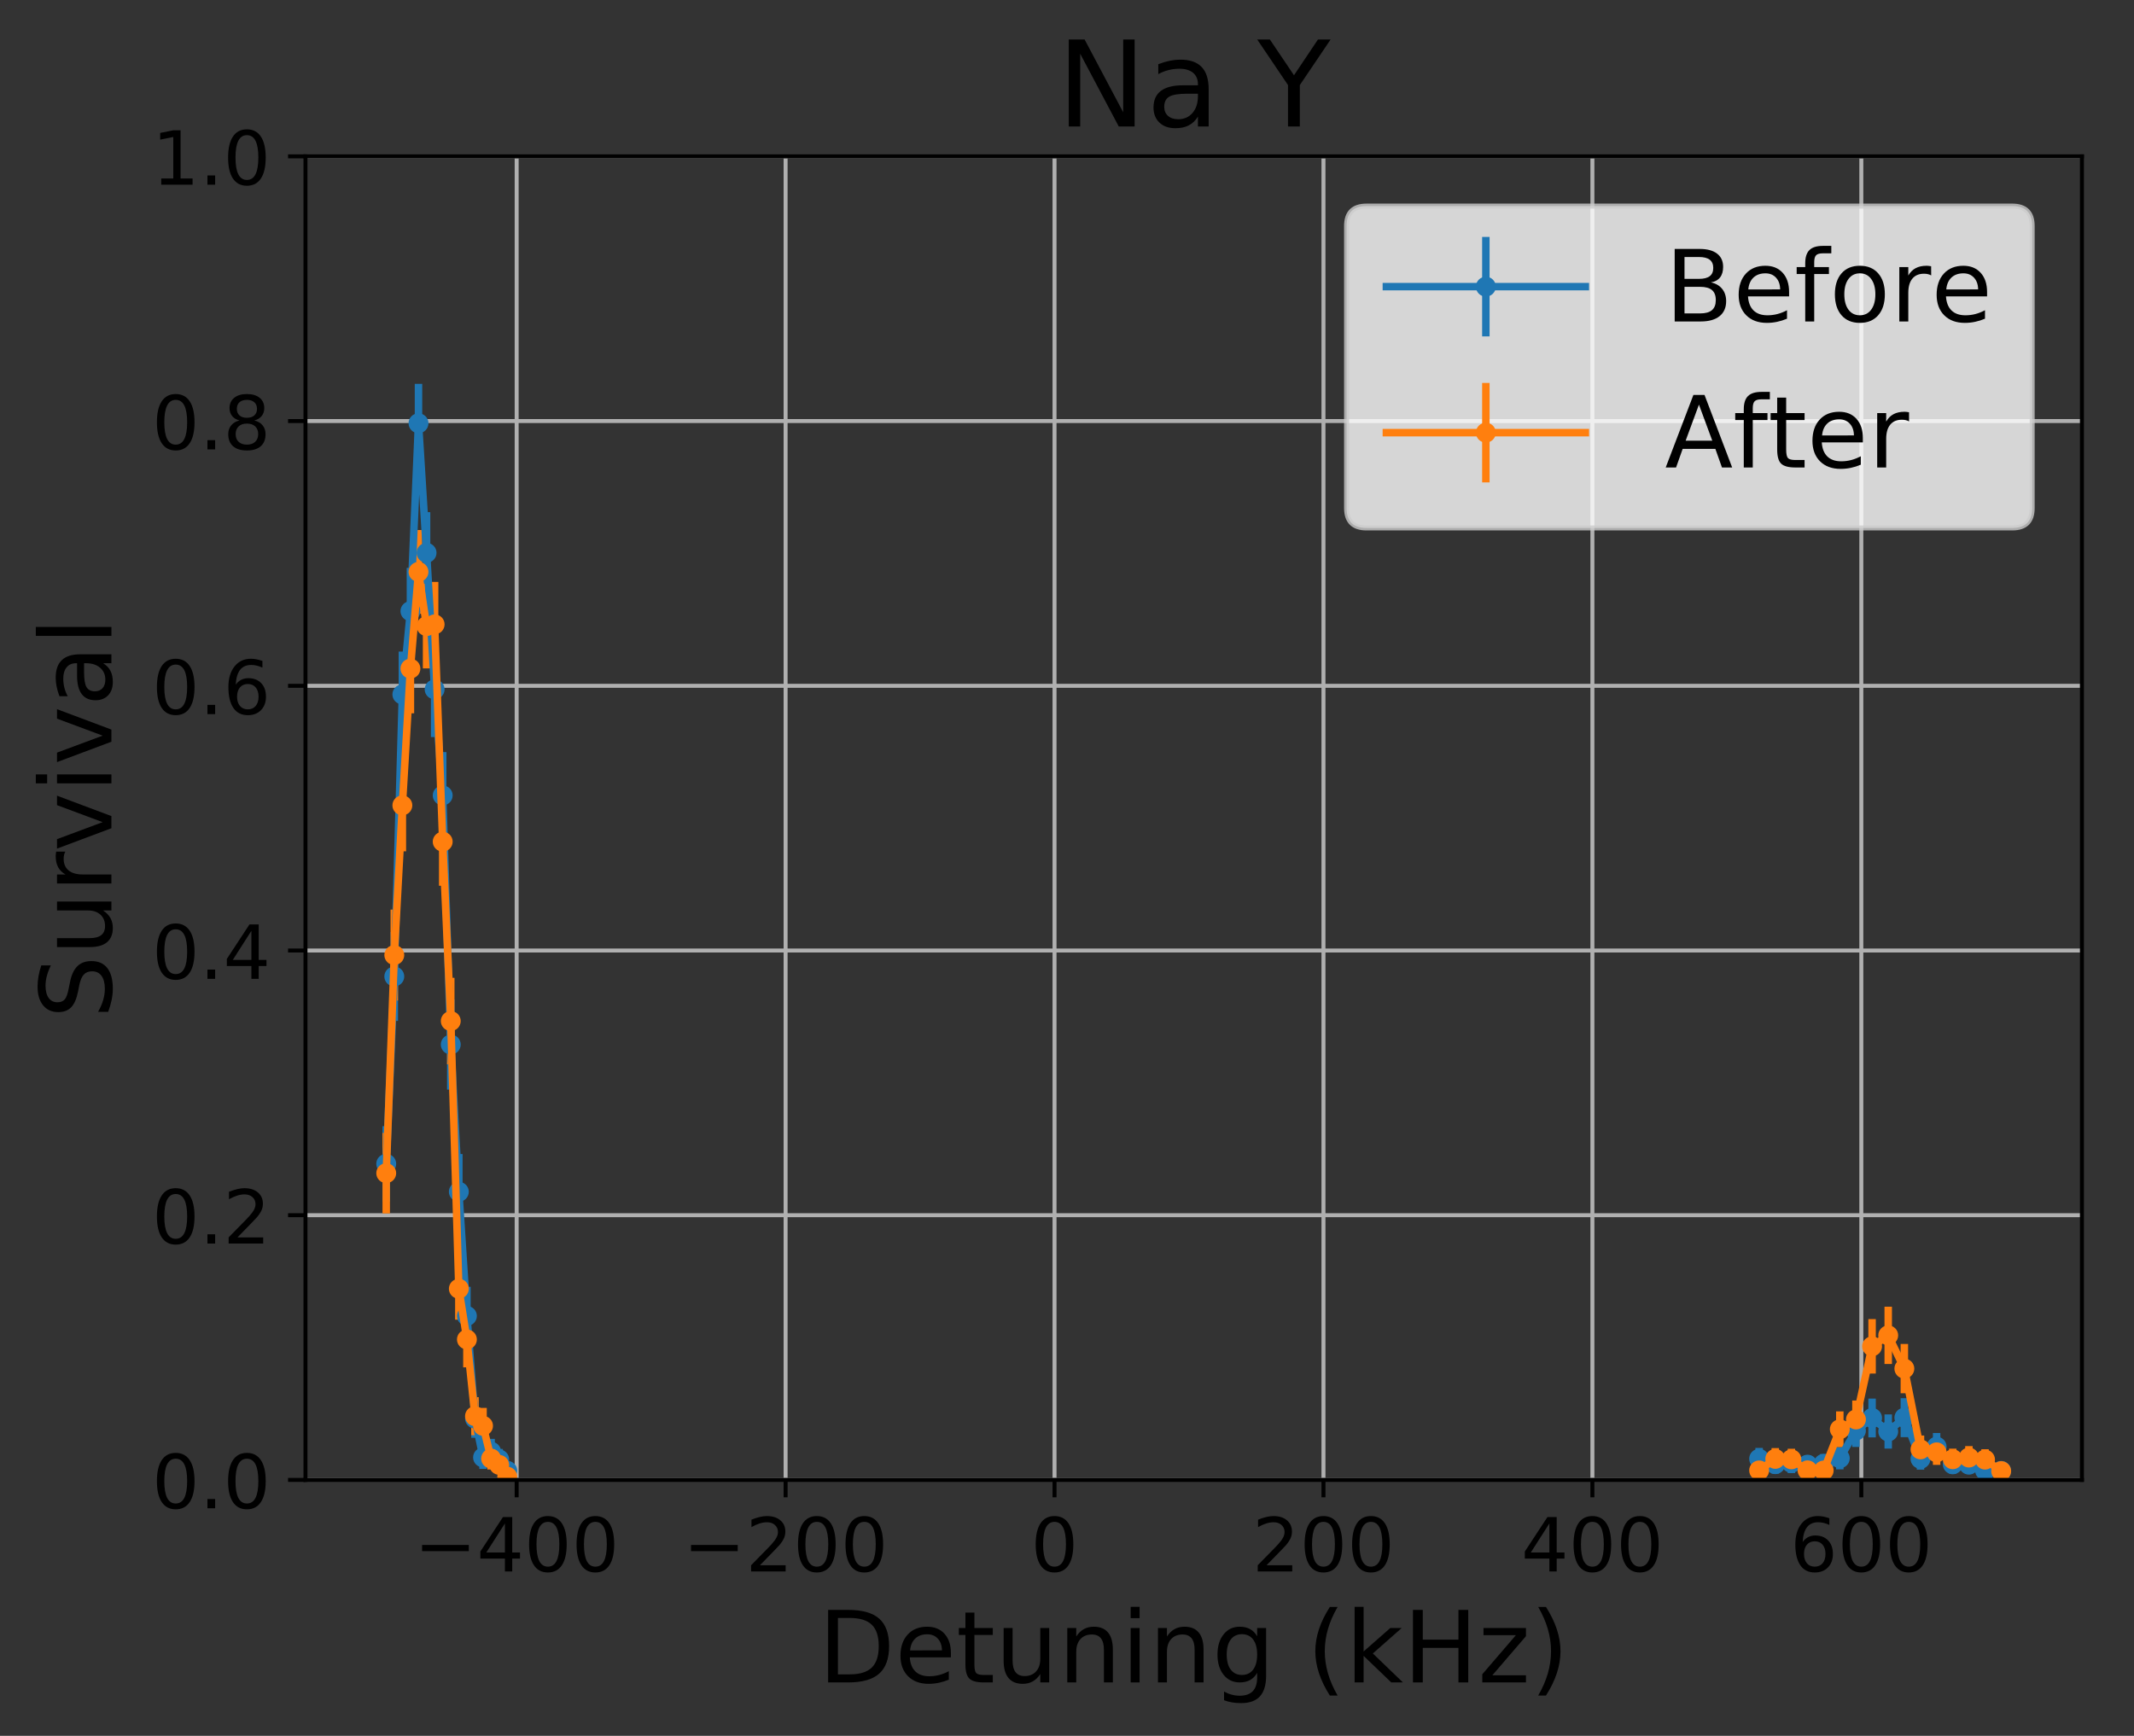 <?xml version="1.0" encoding="utf-8" standalone="no"?>
<!DOCTYPE svg PUBLIC "-//W3C//DTD SVG 1.1//EN"
  "http://www.w3.org/Graphics/SVG/1.1/DTD/svg11.dtd">
<!-- Created with matplotlib (http://matplotlib.org/) -->
<svg height="349pt" version="1.1" viewBox="0 0 429 349" width="429pt" xmlns="http://www.w3.org/2000/svg" xmlns:xlink="http://www.w3.org/1999/xlink">
 <rect x="0" y="0" width="429" height="349" fill="#333333" stroke="none"/>
 <defs>
  <style type="text/css">
*{stroke-linecap:butt;stroke-linejoin:round;}
  </style>
 </defs>
 <g id="figure_1">
  <g id="patch_1">
   <path d="M 0 349.622 
L 429.231 349.622 
L 429.231 0 
L 0 0 
z
" style="fill:none;"/>
  </g>
  <g id="axes_1">
   <g id="patch_2">
    <path d="M 61.411 297.548 
L 418.531 297.548 
L 418.531 31.436 
L 61.411 31.436 
z
" style="fill:none;"/>
   </g>
   <g id="matplotlib.axis_1">
    <g id="xtick_1">
     <g id="line2d_1">
      <path clip-path="url(#pbcf3292bdb)" d="M 103.865 297.548 
L 103.865 31.436 
" style="fill:none;stroke:#b0b0b0;stroke-linecap:square;stroke-width:0.8;"/>
     </g>
     <g id="line2d_2">
      <defs>
       <path d="M 0 0 
L 0 3.5 
" id="m005f0a59be" style="stroke:#000000;stroke-width:0.8;"/>
      </defs>
      <g>
       <use style="stroke:#000000;stroke-width:0.8;" x="103.865" xlink:href="#m005f0a59be" y="297.548"/>
      </g>
     </g>
     <g id="text_1">
      <!-- −400 -->
      <defs>
       <path d="M 10.594 35.5 
L 73.188 35.5 
L 73.188 27.203 
L 10.594 27.203 
z
" id="DejaVuSans-2212"/>
       <path d="M 37.797 64.312 
L 12.891 25.391 
L 37.797 25.391 
z
M 35.203 72.906 
L 47.609 72.906 
L 47.609 25.391 
L 58.016 25.391 
L 58.016 17.188 
L 47.609 17.188 
L 47.609 0 
L 37.797 0 
L 37.797 17.188 
L 4.891 17.188 
L 4.891 26.703 
z
" id="DejaVuSans-34"/>
       <path d="M 31.781 66.406 
Q 24.172 66.406 20.328 58.906 
Q 16.5 51.422 16.5 36.375 
Q 16.5 21.391 20.328 13.891 
Q 24.172 6.391 31.781 6.391 
Q 39.453 6.391 43.281 13.891 
Q 47.125 21.391 47.125 36.375 
Q 47.125 51.422 43.281 58.906 
Q 39.453 66.406 31.781 66.406 
z
M 31.781 74.219 
Q 44.047 74.219 50.516 64.516 
Q 56.984 54.828 56.984 36.375 
Q 56.984 17.969 50.516 8.266 
Q 44.047 -1.422 31.781 -1.422 
Q 19.531 -1.422 13.062 8.266 
Q 6.594 17.969 6.594 36.375 
Q 6.594 54.828 13.062 64.516 
Q 19.531 74.219 31.781 74.219 
z
" id="DejaVuSans-30"/>
      </defs>
      <g transform="translate(83.264 315.946)scale(0.15 -0.15)">
       <use xlink:href="#DejaVuSans-2212"/>
       <use x="83.789" xlink:href="#DejaVuSans-34"/>
       <use x="147.412" xlink:href="#DejaVuSans-30"/>
       <use x="211.035" xlink:href="#DejaVuSans-30"/>
      </g>
     </g>
    </g>
    <g id="xtick_2">
     <g id="line2d_3">
      <path clip-path="url(#pbcf3292bdb)" d="M 157.929 297.548 
L 157.929 31.436 
" style="fill:none;stroke:#b0b0b0;stroke-linecap:square;stroke-width:0.8;"/>
     </g>
     <g id="line2d_4">
      <g>
       <use style="stroke:#000000;stroke-width:0.8;" x="157.929" xlink:href="#m005f0a59be" y="297.548"/>
      </g>
     </g>
     <g id="text_2">
      <!-- −200 -->
      <defs>
       <path d="M 19.188 8.297 
L 53.609 8.297 
L 53.609 0 
L 7.328 0 
L 7.328 8.297 
Q 12.938 14.109 22.625 23.891 
Q 32.328 33.688 34.812 36.531 
Q 39.547 41.844 41.422 45.531 
Q 43.312 49.219 43.312 52.781 
Q 43.312 58.594 39.234 62.25 
Q 35.156 65.922 28.609 65.922 
Q 23.969 65.922 18.812 64.312 
Q 13.672 62.703 7.812 59.422 
L 7.812 69.391 
Q 13.766 71.781 18.938 73 
Q 24.125 74.219 28.422 74.219 
Q 39.75 74.219 46.484 68.547 
Q 53.219 62.891 53.219 53.422 
Q 53.219 48.922 51.531 44.891 
Q 49.859 40.875 45.406 35.406 
Q 44.188 33.984 37.641 27.219 
Q 31.109 20.453 19.188 8.297 
z
" id="DejaVuSans-32"/>
      </defs>
      <g transform="translate(137.328 315.946)scale(0.15 -0.15)">
       <use xlink:href="#DejaVuSans-2212"/>
       <use x="83.789" xlink:href="#DejaVuSans-32"/>
       <use x="147.412" xlink:href="#DejaVuSans-30"/>
       <use x="211.035" xlink:href="#DejaVuSans-30"/>
      </g>
     </g>
    </g>
    <g id="xtick_3">
     <g id="line2d_5">
      <path clip-path="url(#pbcf3292bdb)" d="M 211.993 297.548 
L 211.993 31.436 
" style="fill:none;stroke:#b0b0b0;stroke-linecap:square;stroke-width:0.8;"/>
     </g>
     <g id="line2d_6">
      <g>
       <use style="stroke:#000000;stroke-width:0.8;" x="211.993" xlink:href="#m005f0a59be" y="297.548"/>
      </g>
     </g>
     <g id="text_3">
      <!-- 0 -->
      <g transform="translate(207.221 315.946)scale(0.15 -0.15)">
       <use xlink:href="#DejaVuSans-30"/>
      </g>
     </g>
    </g>
    <g id="xtick_4">
     <g id="line2d_7">
      <path clip-path="url(#pbcf3292bdb)" d="M 266.057 297.548 
L 266.057 31.436 
" style="fill:none;stroke:#b0b0b0;stroke-linecap:square;stroke-width:0.8;"/>
     </g>
     <g id="line2d_8">
      <g>
       <use style="stroke:#000000;stroke-width:0.8;" x="266.057" xlink:href="#m005f0a59be" y="297.548"/>
      </g>
     </g>
     <g id="text_4">
      <!-- 200 -->
      <g transform="translate(251.741 315.946)scale(0.15 -0.15)">
       <use xlink:href="#DejaVuSans-32"/>
       <use x="63.623" xlink:href="#DejaVuSans-30"/>
       <use x="127.246" xlink:href="#DejaVuSans-30"/>
      </g>
     </g>
    </g>
    <g id="xtick_5">
     <g id="line2d_9">
      <path clip-path="url(#pbcf3292bdb)" d="M 320.121 297.548 
L 320.121 31.436 
" style="fill:none;stroke:#b0b0b0;stroke-linecap:square;stroke-width:0.8;"/>
     </g>
     <g id="line2d_10">
      <g>
       <use style="stroke:#000000;stroke-width:0.8;" x="320.121" xlink:href="#m005f0a59be" y="297.548"/>
      </g>
     </g>
     <g id="text_5">
      <!-- 400 -->
      <g transform="translate(305.805 315.946)scale(0.15 -0.15)">
       <use xlink:href="#DejaVuSans-34"/>
       <use x="63.623" xlink:href="#DejaVuSans-30"/>
       <use x="127.246" xlink:href="#DejaVuSans-30"/>
      </g>
     </g>
    </g>
    <g id="xtick_6">
     <g id="line2d_11">
      <path clip-path="url(#pbcf3292bdb)" d="M 374.185 297.548 
L 374.185 31.436 
" style="fill:none;stroke:#b0b0b0;stroke-linecap:square;stroke-width:0.8;"/>
     </g>
     <g id="line2d_12">
      <g>
       <use style="stroke:#000000;stroke-width:0.8;" x="374.185" xlink:href="#m005f0a59be" y="297.548"/>
      </g>
     </g>
     <g id="text_6">
      <!-- 600 -->
      <defs>
       <path d="M 33.016 40.375 
Q 26.375 40.375 22.484 35.828 
Q 18.609 31.297 18.609 23.391 
Q 18.609 15.531 22.484 10.953 
Q 26.375 6.391 33.016 6.391 
Q 39.656 6.391 43.531 10.953 
Q 47.406 15.531 47.406 23.391 
Q 47.406 31.297 43.531 35.828 
Q 39.656 40.375 33.016 40.375 
z
M 52.594 71.297 
L 52.594 62.312 
Q 48.875 64.062 45.094 64.984 
Q 41.312 65.922 37.594 65.922 
Q 27.828 65.922 22.672 59.328 
Q 17.531 52.734 16.797 39.406 
Q 19.672 43.656 24.016 45.922 
Q 28.375 48.188 33.594 48.188 
Q 44.578 48.188 50.953 41.516 
Q 57.328 34.859 57.328 23.391 
Q 57.328 12.156 50.688 5.359 
Q 44.047 -1.422 33.016 -1.422 
Q 20.359 -1.422 13.672 8.266 
Q 6.984 17.969 6.984 36.375 
Q 6.984 53.656 15.188 63.938 
Q 23.391 74.219 37.203 74.219 
Q 40.922 74.219 44.703 73.484 
Q 48.484 72.75 52.594 71.297 
z
" id="DejaVuSans-36"/>
      </defs>
      <g transform="translate(359.869 315.946)scale(0.15 -0.15)">
       <use xlink:href="#DejaVuSans-36"/>
       <use x="63.623" xlink:href="#DejaVuSans-30"/>
       <use x="127.246" xlink:href="#DejaVuSans-30"/>
      </g>
     </g>
    </g>
    <g id="text_7">
     <!-- Detuning (kHz) -->
     <defs>
      <path d="M 19.672 64.797 
L 19.672 8.109 
L 31.594 8.109 
Q 46.688 8.109 53.688 14.938 
Q 60.688 21.781 60.688 36.531 
Q 60.688 51.172 53.688 57.984 
Q 46.688 64.797 31.594 64.797 
z
M 9.812 72.906 
L 30.078 72.906 
Q 51.266 72.906 61.172 64.094 
Q 71.094 55.281 71.094 36.531 
Q 71.094 17.672 61.125 8.828 
Q 51.172 0 30.078 0 
L 9.812 0 
z
" id="DejaVuSans-44"/>
      <path d="M 56.203 29.594 
L 56.203 25.203 
L 14.891 25.203 
Q 15.484 15.922 20.484 11.062 
Q 25.484 6.203 34.422 6.203 
Q 39.594 6.203 44.453 7.469 
Q 49.312 8.734 54.109 11.281 
L 54.109 2.781 
Q 49.266 0.734 44.188 -0.344 
Q 39.109 -1.422 33.891 -1.422 
Q 20.797 -1.422 13.156 6.188 
Q 5.516 13.812 5.516 26.812 
Q 5.516 40.234 12.766 48.109 
Q 20.016 56 32.328 56 
Q 43.359 56 49.781 48.891 
Q 56.203 41.797 56.203 29.594 
z
M 47.219 32.234 
Q 47.125 39.594 43.094 43.984 
Q 39.062 48.391 32.422 48.391 
Q 24.906 48.391 20.391 44.141 
Q 15.875 39.891 15.188 32.172 
z
" id="DejaVuSans-65"/>
      <path d="M 18.312 70.219 
L 18.312 54.688 
L 36.812 54.688 
L 36.812 47.703 
L 18.312 47.703 
L 18.312 18.016 
Q 18.312 11.328 20.141 9.422 
Q 21.969 7.516 27.594 7.516 
L 36.812 7.516 
L 36.812 0 
L 27.594 0 
Q 17.188 0 13.234 3.875 
Q 9.281 7.766 9.281 18.016 
L 9.281 47.703 
L 2.688 47.703 
L 2.688 54.688 
L 9.281 54.688 
L 9.281 70.219 
z
" id="DejaVuSans-74"/>
      <path d="M 8.5 21.578 
L 8.5 54.688 
L 17.484 54.688 
L 17.484 21.922 
Q 17.484 14.156 20.5 10.266 
Q 23.531 6.391 29.594 6.391 
Q 36.859 6.391 41.078 11.031 
Q 45.312 15.672 45.312 23.688 
L 45.312 54.688 
L 54.297 54.688 
L 54.297 0 
L 45.312 0 
L 45.312 8.406 
Q 42.047 3.422 37.719 1 
Q 33.406 -1.422 27.688 -1.422 
Q 18.266 -1.422 13.375 4.438 
Q 8.5 10.297 8.5 21.578 
z
M 31.109 56 
z
" id="DejaVuSans-75"/>
      <path d="M 54.891 33.016 
L 54.891 0 
L 45.906 0 
L 45.906 32.719 
Q 45.906 40.484 42.875 44.328 
Q 39.844 48.188 33.797 48.188 
Q 26.516 48.188 22.312 43.547 
Q 18.109 38.922 18.109 30.906 
L 18.109 0 
L 9.078 0 
L 9.078 54.688 
L 18.109 54.688 
L 18.109 46.188 
Q 21.344 51.125 25.703 53.562 
Q 30.078 56 35.797 56 
Q 45.219 56 50.047 50.172 
Q 54.891 44.344 54.891 33.016 
z
" id="DejaVuSans-6e"/>
      <path d="M 9.422 54.688 
L 18.406 54.688 
L 18.406 0 
L 9.422 0 
z
M 9.422 75.984 
L 18.406 75.984 
L 18.406 64.594 
L 9.422 64.594 
z
" id="DejaVuSans-69"/>
      <path d="M 45.406 27.984 
Q 45.406 37.75 41.375 43.109 
Q 37.359 48.484 30.078 48.484 
Q 22.859 48.484 18.828 43.109 
Q 14.797 37.75 14.797 27.984 
Q 14.797 18.266 18.828 12.891 
Q 22.859 7.516 30.078 7.516 
Q 37.359 7.516 41.375 12.891 
Q 45.406 18.266 45.406 27.984 
z
M 54.391 6.781 
Q 54.391 -7.172 48.188 -13.984 
Q 42 -20.797 29.203 -20.797 
Q 24.469 -20.797 20.266 -20.094 
Q 16.062 -19.391 12.109 -17.922 
L 12.109 -9.188 
Q 16.062 -11.328 19.922 -12.344 
Q 23.781 -13.375 27.781 -13.375 
Q 36.625 -13.375 41.016 -8.766 
Q 45.406 -4.156 45.406 5.172 
L 45.406 9.625 
Q 42.625 4.781 38.281 2.391 
Q 33.938 0 27.875 0 
Q 17.828 0 11.672 7.656 
Q 5.516 15.328 5.516 27.984 
Q 5.516 40.672 11.672 48.328 
Q 17.828 56 27.875 56 
Q 33.938 56 38.281 53.609 
Q 42.625 51.219 45.406 46.391 
L 45.406 54.688 
L 54.391 54.688 
z
" id="DejaVuSans-67"/>
      <path id="DejaVuSans-20"/>
      <path d="M 31 75.875 
Q 24.469 64.656 21.281 53.656 
Q 18.109 42.672 18.109 31.391 
Q 18.109 20.125 21.312 9.062 
Q 24.516 -2 31 -13.188 
L 23.188 -13.188 
Q 15.875 -1.703 12.234 9.375 
Q 8.594 20.453 8.594 31.391 
Q 8.594 42.281 12.203 53.312 
Q 15.828 64.359 23.188 75.875 
z
" id="DejaVuSans-28"/>
      <path d="M 9.078 75.984 
L 18.109 75.984 
L 18.109 31.109 
L 44.922 54.688 
L 56.391 54.688 
L 27.391 29.109 
L 57.625 0 
L 45.906 0 
L 18.109 26.703 
L 18.109 0 
L 9.078 0 
z
" id="DejaVuSans-6b"/>
      <path d="M 9.812 72.906 
L 19.672 72.906 
L 19.672 43.016 
L 55.516 43.016 
L 55.516 72.906 
L 65.375 72.906 
L 65.375 0 
L 55.516 0 
L 55.516 34.719 
L 19.672 34.719 
L 19.672 0 
L 9.812 0 
z
" id="DejaVuSans-48"/>
      <path d="M 5.516 54.688 
L 48.188 54.688 
L 48.188 46.484 
L 14.406 7.172 
L 48.188 7.172 
L 48.188 0 
L 4.297 0 
L 4.297 8.203 
L 38.094 47.516 
L 5.516 47.516 
z
" id="DejaVuSans-7a"/>
      <path d="M 8.016 75.875 
L 15.828 75.875 
Q 23.141 64.359 26.781 53.312 
Q 30.422 42.281 30.422 31.391 
Q 30.422 20.453 26.781 9.375 
Q 23.141 -1.703 15.828 -13.188 
L 8.016 -13.188 
Q 14.5 -2 17.703 9.062 
Q 20.906 20.125 20.906 31.391 
Q 20.906 42.672 17.703 53.656 
Q 14.5 64.656 8.016 75.875 
z
" id="DejaVuSans-29"/>
     </defs>
     <g transform="translate(164.518 338.262)scale(0.2 -0.2)">
      <use xlink:href="#DejaVuSans-44"/>
      <use x="77.002" xlink:href="#DejaVuSans-65"/>
      <use x="138.525" xlink:href="#DejaVuSans-74"/>
      <use x="177.734" xlink:href="#DejaVuSans-75"/>
      <use x="241.113" xlink:href="#DejaVuSans-6e"/>
      <use x="304.492" xlink:href="#DejaVuSans-69"/>
      <use x="332.275" xlink:href="#DejaVuSans-6e"/>
      <use x="395.654" xlink:href="#DejaVuSans-67"/>
      <use x="459.131" xlink:href="#DejaVuSans-20"/>
      <use x="490.918" xlink:href="#DejaVuSans-28"/>
      <use x="529.932" xlink:href="#DejaVuSans-6b"/>
      <use x="587.842" xlink:href="#DejaVuSans-48"/>
      <use x="663.037" xlink:href="#DejaVuSans-7a"/>
      <use x="715.527" xlink:href="#DejaVuSans-29"/>
     </g>
    </g>
   </g>
   <g id="matplotlib.axis_2">
    <g id="ytick_1">
     <g id="line2d_13">
      <path clip-path="url(#pbcf3292bdb)" d="M 61.411 297.548 
L 418.531 297.548 
" style="fill:none;stroke:#b0b0b0;stroke-linecap:square;stroke-width:0.8;"/>
     </g>
     <g id="line2d_14">
      <defs>
       <path d="M 0 0 
L -3.5 0 
" id="mc3ce260a5b" style="stroke:#000000;stroke-width:0.8;"/>
      </defs>
      <g>
       <use style="stroke:#000000;stroke-width:0.8;" x="61.411" xlink:href="#mc3ce260a5b" y="297.548"/>
      </g>
     </g>
     <g id="text_8">
      <!-- 0.0 -->
      <defs>
       <path d="M 10.688 12.406 
L 21 12.406 
L 21 0 
L 10.688 0 
z
" id="DejaVuSans-2e"/>
      </defs>
      <g transform="translate(30.556 303.247)scale(0.15 -0.15)">
       <use xlink:href="#DejaVuSans-30"/>
       <use x="63.623" xlink:href="#DejaVuSans-2e"/>
       <use x="95.41" xlink:href="#DejaVuSans-30"/>
      </g>
     </g>
    </g>
    <g id="ytick_2">
     <g id="line2d_15">
      <path clip-path="url(#pbcf3292bdb)" d="M 61.411 244.326 
L 418.531 244.326 
" style="fill:none;stroke:#b0b0b0;stroke-linecap:square;stroke-width:0.8;"/>
     </g>
     <g id="line2d_16">
      <g>
       <use style="stroke:#000000;stroke-width:0.8;" x="61.411" xlink:href="#mc3ce260a5b" y="244.326"/>
      </g>
     </g>
     <g id="text_9">
      <!-- 0.2 -->
      <g transform="translate(30.556 250.025)scale(0.15 -0.15)">
       <use xlink:href="#DejaVuSans-30"/>
       <use x="63.623" xlink:href="#DejaVuSans-2e"/>
       <use x="95.41" xlink:href="#DejaVuSans-32"/>
      </g>
     </g>
    </g>
    <g id="ytick_3">
     <g id="line2d_17">
      <path clip-path="url(#pbcf3292bdb)" d="M 61.411 191.103 
L 418.531 191.103 
" style="fill:none;stroke:#b0b0b0;stroke-linecap:square;stroke-width:0.8;"/>
     </g>
     <g id="line2d_18">
      <g>
       <use style="stroke:#000000;stroke-width:0.8;" x="61.411" xlink:href="#mc3ce260a5b" y="191.103"/>
      </g>
     </g>
     <g id="text_10">
      <!-- 0.4 -->
      <g transform="translate(30.556 196.802)scale(0.15 -0.15)">
       <use xlink:href="#DejaVuSans-30"/>
       <use x="63.623" xlink:href="#DejaVuSans-2e"/>
       <use x="95.41" xlink:href="#DejaVuSans-34"/>
      </g>
     </g>
    </g>
    <g id="ytick_4">
     <g id="line2d_19">
      <path clip-path="url(#pbcf3292bdb)" d="M 61.411 137.881 
L 418.531 137.881 
" style="fill:none;stroke:#b0b0b0;stroke-linecap:square;stroke-width:0.8;"/>
     </g>
     <g id="line2d_20">
      <g>
       <use style="stroke:#000000;stroke-width:0.8;" x="61.411" xlink:href="#mc3ce260a5b" y="137.881"/>
      </g>
     </g>
     <g id="text_11">
      <!-- 0.6 -->
      <g transform="translate(30.556 143.58)scale(0.15 -0.15)">
       <use xlink:href="#DejaVuSans-30"/>
       <use x="63.623" xlink:href="#DejaVuSans-2e"/>
       <use x="95.41" xlink:href="#DejaVuSans-36"/>
      </g>
     </g>
    </g>
    <g id="ytick_5">
     <g id="line2d_21">
      <path clip-path="url(#pbcf3292bdb)" d="M 61.411 84.659 
L 418.531 84.659 
" style="fill:none;stroke:#b0b0b0;stroke-linecap:square;stroke-width:0.8;"/>
     </g>
     <g id="line2d_22">
      <g>
       <use style="stroke:#000000;stroke-width:0.8;" x="61.411" xlink:href="#mc3ce260a5b" y="84.659"/>
      </g>
     </g>
     <g id="text_12">
      <!-- 0.8 -->
      <defs>
       <path d="M 31.781 34.625 
Q 24.75 34.625 20.719 30.859 
Q 16.703 27.094 16.703 20.516 
Q 16.703 13.922 20.719 10.156 
Q 24.75 6.391 31.781 6.391 
Q 38.812 6.391 42.859 10.172 
Q 46.922 13.969 46.922 20.516 
Q 46.922 27.094 42.891 30.859 
Q 38.875 34.625 31.781 34.625 
z
M 21.922 38.812 
Q 15.578 40.375 12.031 44.719 
Q 8.5 49.078 8.5 55.328 
Q 8.5 64.062 14.719 69.141 
Q 20.953 74.219 31.781 74.219 
Q 42.672 74.219 48.875 69.141 
Q 55.078 64.062 55.078 55.328 
Q 55.078 49.078 51.531 44.719 
Q 48 40.375 41.703 38.812 
Q 48.828 37.156 52.797 32.312 
Q 56.781 27.484 56.781 20.516 
Q 56.781 9.906 50.312 4.234 
Q 43.844 -1.422 31.781 -1.422 
Q 19.734 -1.422 13.25 4.234 
Q 6.781 9.906 6.781 20.516 
Q 6.781 27.484 10.781 32.312 
Q 14.797 37.156 21.922 38.812 
z
M 18.312 54.391 
Q 18.312 48.734 21.844 45.562 
Q 25.391 42.391 31.781 42.391 
Q 38.141 42.391 41.719 45.562 
Q 45.312 48.734 45.312 54.391 
Q 45.312 60.062 41.719 63.234 
Q 38.141 66.406 31.781 66.406 
Q 25.391 66.406 21.844 63.234 
Q 18.312 60.062 18.312 54.391 
z
" id="DejaVuSans-38"/>
      </defs>
      <g transform="translate(30.556 90.357)scale(0.15 -0.15)">
       <use xlink:href="#DejaVuSans-30"/>
       <use x="63.623" xlink:href="#DejaVuSans-2e"/>
       <use x="95.41" xlink:href="#DejaVuSans-38"/>
      </g>
     </g>
    </g>
    <g id="ytick_6">
     <g id="line2d_23">
      <path clip-path="url(#pbcf3292bdb)" d="M 61.411 31.436 
L 418.531 31.436 
" style="fill:none;stroke:#b0b0b0;stroke-linecap:square;stroke-width:0.8;"/>
     </g>
     <g id="line2d_24">
      <g>
       <use style="stroke:#000000;stroke-width:0.8;" x="61.411" xlink:href="#mc3ce260a5b" y="31.436"/>
      </g>
     </g>
     <g id="text_13">
      <!-- 1.0 -->
      <defs>
       <path d="M 12.406 8.297 
L 28.516 8.297 
L 28.516 63.922 
L 10.984 60.406 
L 10.984 69.391 
L 28.422 72.906 
L 38.281 72.906 
L 38.281 8.297 
L 54.391 8.297 
L 54.391 0 
L 12.406 0 
z
" id="DejaVuSans-31"/>
      </defs>
      <g transform="translate(30.556 37.135)scale(0.15 -0.15)">
       <use xlink:href="#DejaVuSans-31"/>
       <use x="63.623" xlink:href="#DejaVuSans-2e"/>
       <use x="95.41" xlink:href="#DejaVuSans-30"/>
      </g>
     </g>
    </g>
    <g id="text_14">
     <!-- Survival -->
     <defs>
      <path d="M 53.516 70.516 
L 53.516 60.891 
Q 47.906 63.578 42.922 64.891 
Q 37.938 66.219 33.297 66.219 
Q 25.25 66.219 20.875 63.094 
Q 16.5 59.969 16.5 54.203 
Q 16.5 49.359 19.406 46.891 
Q 22.312 44.438 30.422 42.922 
L 36.375 41.703 
Q 47.406 39.594 52.656 34.297 
Q 57.906 29 57.906 20.125 
Q 57.906 9.516 50.797 4.047 
Q 43.703 -1.422 29.984 -1.422 
Q 24.812 -1.422 18.969 -0.25 
Q 13.141 0.922 6.891 3.219 
L 6.891 13.375 
Q 12.891 10.016 18.656 8.297 
Q 24.422 6.594 29.984 6.594 
Q 38.422 6.594 43.016 9.906 
Q 47.609 13.234 47.609 19.391 
Q 47.609 24.75 44.312 27.781 
Q 41.016 30.812 33.5 32.328 
L 27.484 33.5 
Q 16.453 35.688 11.516 40.375 
Q 6.594 45.062 6.594 53.422 
Q 6.594 63.094 13.406 68.656 
Q 20.219 74.219 32.172 74.219 
Q 37.312 74.219 42.625 73.281 
Q 47.953 72.359 53.516 70.516 
z
" id="DejaVuSans-53"/>
      <path d="M 41.109 46.297 
Q 39.594 47.172 37.812 47.578 
Q 36.031 48 33.891 48 
Q 26.266 48 22.188 43.047 
Q 18.109 38.094 18.109 28.812 
L 18.109 0 
L 9.078 0 
L 9.078 54.688 
L 18.109 54.688 
L 18.109 46.188 
Q 20.953 51.172 25.484 53.578 
Q 30.031 56 36.531 56 
Q 37.453 56 38.578 55.875 
Q 39.703 55.766 41.062 55.516 
z
" id="DejaVuSans-72"/>
      <path d="M 2.984 54.688 
L 12.5 54.688 
L 29.594 8.797 
L 46.688 54.688 
L 56.203 54.688 
L 35.688 0 
L 23.484 0 
z
" id="DejaVuSans-76"/>
      <path d="M 34.281 27.484 
Q 23.391 27.484 19.188 25 
Q 14.984 22.516 14.984 16.5 
Q 14.984 11.719 18.141 8.906 
Q 21.297 6.109 26.703 6.109 
Q 34.188 6.109 38.703 11.406 
Q 43.219 16.703 43.219 25.484 
L 43.219 27.484 
z
M 52.203 31.203 
L 52.203 0 
L 43.219 0 
L 43.219 8.297 
Q 40.141 3.328 35.547 0.953 
Q 30.953 -1.422 24.312 -1.422 
Q 15.922 -1.422 10.953 3.297 
Q 6 8.016 6 15.922 
Q 6 25.141 12.172 29.828 
Q 18.359 34.516 30.609 34.516 
L 43.219 34.516 
L 43.219 35.406 
Q 43.219 41.609 39.141 45 
Q 35.062 48.391 27.688 48.391 
Q 23 48.391 18.547 47.266 
Q 14.109 46.141 10.016 43.891 
L 10.016 52.203 
Q 14.938 54.109 19.578 55.047 
Q 24.219 56 28.609 56 
Q 40.484 56 46.344 49.844 
Q 52.203 43.703 52.203 31.203 
z
" id="DejaVuSans-61"/>
      <path d="M 9.422 75.984 
L 18.406 75.984 
L 18.406 0 
L 9.422 0 
z
" id="DejaVuSans-6c"/>
     </defs>
     <g transform="translate(22.397 204.811)rotate(-90)scale(0.2 -0.2)">
      <use xlink:href="#DejaVuSans-53"/>
      <use x="63.477" xlink:href="#DejaVuSans-75"/>
      <use x="126.855" xlink:href="#DejaVuSans-72"/>
      <use x="167.969" xlink:href="#DejaVuSans-76"/>
      <use x="227.148" xlink:href="#DejaVuSans-69"/>
      <use x="254.932" xlink:href="#DejaVuSans-76"/>
      <use x="314.111" xlink:href="#DejaVuSans-61"/>
      <use x="375.391" xlink:href="#DejaVuSans-6c"/>
     </g>
    </g>
   </g>
   <g id="LineCollection_1">
    <path clip-path="url(#pbcf3292bdb)" d="M 77.644 241.565 
L 77.644 226.416 
" style="fill:none;stroke:#1f77b4;stroke-width:1.5;"/>
    <path clip-path="url(#pbcf3292bdb)" d="M 79.266 205.259 
L 79.266 187.389 
" style="fill:none;stroke:#1f77b4;stroke-width:1.5;"/>
    <path clip-path="url(#pbcf3292bdb)" d="M 80.888 148.235 
L 80.888 130.998 
" style="fill:none;stroke:#1f77b4;stroke-width:1.5;"/>
    <path clip-path="url(#pbcf3292bdb)" d="M 82.509 131.571 
L 82.509 114.175 
" style="fill:none;stroke:#1f77b4;stroke-width:1.5;"/>
    <path clip-path="url(#pbcf3292bdb)" d="M 84.131 93.024 
L 84.131 77.175 
" style="fill:none;stroke:#1f77b4;stroke-width:1.5;"/>
    <path clip-path="url(#pbcf3292bdb)" d="M 85.753 119.328 
L 85.753 102.972 
" style="fill:none;stroke:#1f77b4;stroke-width:1.5;"/>
    <path clip-path="url(#pbcf3292bdb)" d="M 87.375 148.195 
L 87.375 129.006 
" style="fill:none;stroke:#1f77b4;stroke-width:1.5;"/>
    <path clip-path="url(#pbcf3292bdb)" d="M 88.997 168.635 
L 88.997 151.212 
" style="fill:none;stroke:#1f77b4;stroke-width:1.5;"/>
    <path clip-path="url(#pbcf3292bdb)" d="M 90.619 219.079 
L 90.619 200.944 
" style="fill:none;stroke:#1f77b4;stroke-width:1.5;"/>
    <path clip-path="url(#pbcf3292bdb)" d="M 92.241 247.203 
L 92.241 232.027 
" style="fill:none;stroke:#1f77b4;stroke-width:1.5;"/>
    <path clip-path="url(#pbcf3292bdb)" d="M 93.863 270.45 
L 93.863 258.717 
" style="fill:none;stroke:#1f77b4;stroke-width:1.5;"/>
    <path clip-path="url(#pbcf3292bdb)" d="M 95.485 289.079 
L 95.485 281.354 
" style="fill:none;stroke:#1f77b4;stroke-width:1.5;"/>
    <path clip-path="url(#pbcf3292bdb)" d="M 97.107 295.34 
L 97.107 290.714 
" style="fill:none;stroke:#1f77b4;stroke-width:1.5;"/>
    <path clip-path="url(#pbcf3292bdb)" d="M 98.729 294.449 
L 98.729 289.296 
" style="fill:none;stroke:#1f77b4;stroke-width:1.5;"/>
    <path clip-path="url(#pbcf3292bdb)" d="M 100.351 295.537 
L 100.351 291.317 
" style="fill:none;stroke:#1f77b4;stroke-width:1.5;"/>
    <path clip-path="url(#pbcf3292bdb)" d="M 101.972 297.077 
L 101.972 294.34 
" style="fill:none;stroke:#1f77b4;stroke-width:1.5;"/>
   </g>
   <g id="LineCollection_2">
    <path clip-path="url(#pbcf3292bdb)" d="M 353.641 295.472 
L 353.641 291.119 
" style="fill:none;stroke:#1f77b4;stroke-width:1.5;"/>
    <path clip-path="url(#pbcf3292bdb)" d="M 356.884 296.273 
L 356.884 292.488 
" style="fill:none;stroke:#1f77b4;stroke-width:1.5;"/>
    <path clip-path="url(#pbcf3292bdb)" d="M 360.128 296.167 
L 360.128 292.071 
" style="fill:none;stroke:#1f77b4;stroke-width:1.5;"/>
    <path clip-path="url(#pbcf3292bdb)" d="M 363.372 296.314 
L 363.372 292.651 
" style="fill:none;stroke:#1f77b4;stroke-width:1.5;"/>
    <path clip-path="url(#pbcf3292bdb)" d="M 366.616 296.242 
L 366.616 292.364 
" style="fill:none;stroke:#1f77b4;stroke-width:1.5;"/>
    <path clip-path="url(#pbcf3292bdb)" d="M 369.86 295.423 
L 369.86 290.969 
" style="fill:none;stroke:#1f77b4;stroke-width:1.5;"/>
    <path clip-path="url(#pbcf3292bdb)" d="M 373.104 290.922 
L 373.104 284.333 
" style="fill:none;stroke:#1f77b4;stroke-width:1.5;"/>
    <path clip-path="url(#pbcf3292bdb)" d="M 376.347 288.994 
L 376.347 281.195 
" style="fill:none;stroke:#1f77b4;stroke-width:1.5;"/>
    <path clip-path="url(#pbcf3292bdb)" d="M 379.591 291.249 
L 379.591 284.376 
" style="fill:none;stroke:#1f77b4;stroke-width:1.5;"/>
    <path clip-path="url(#pbcf3292bdb)" d="M 382.835 288.952 
L 382.835 281.115 
" style="fill:none;stroke:#1f77b4;stroke-width:1.5;"/>
    <path clip-path="url(#pbcf3292bdb)" d="M 386.079 295.481 
L 386.079 291.148 
" style="fill:none;stroke:#1f77b4;stroke-width:1.5;"/>
    <path clip-path="url(#pbcf3292bdb)" d="M 389.323 293.619 
L 389.323 288.111 
" style="fill:none;stroke:#1f77b4;stroke-width:1.5;"/>
    <path clip-path="url(#pbcf3292bdb)" d="M 392.567 296.285 
L 392.567 292.535 
" style="fill:none;stroke:#1f77b4;stroke-width:1.5;"/>
    <path clip-path="url(#pbcf3292bdb)" d="M 395.811 296.314 
L 395.811 292.651 
" style="fill:none;stroke:#1f77b4;stroke-width:1.5;"/>
    <path clip-path="url(#pbcf3292bdb)" d="M 399.054 297.064 
L 399.054 294.249 
" style="fill:none;stroke:#1f77b4;stroke-width:1.5;"/>
    <path clip-path="url(#pbcf3292bdb)" d="M 402.298 297.084 
L 402.298 294.384 
" style="fill:none;stroke:#1f77b4;stroke-width:1.5;"/>
   </g>
   <g id="LineCollection_3">
    <path clip-path="url(#pbcf3292bdb)" d="M 77.644 243.966 
L 77.644 227.776 
" style="fill:none;stroke:#ff7f0e;stroke-width:1.5;"/>
    <path clip-path="url(#pbcf3292bdb)" d="M 79.266 201.157 
L 79.266 182.885 
" style="fill:none;stroke:#ff7f0e;stroke-width:1.5;"/>
    <path clip-path="url(#pbcf3292bdb)" d="M 80.888 171.167 
L 80.888 152.675 
" style="fill:none;stroke:#ff7f0e;stroke-width:1.5;"/>
    <path clip-path="url(#pbcf3292bdb)" d="M 82.509 143.413 
L 82.509 125.441 
" style="fill:none;stroke:#ff7f0e;stroke-width:1.5;"/>
    <path clip-path="url(#pbcf3292bdb)" d="M 84.131 123.403 
L 84.131 106.563 
" style="fill:none;stroke:#ff7f0e;stroke-width:1.5;"/>
    <path clip-path="url(#pbcf3292bdb)" d="M 85.753 134.388 
L 85.753 117.376 
" style="fill:none;stroke:#ff7f0e;stroke-width:1.5;"/>
    <path clip-path="url(#pbcf3292bdb)" d="M 87.375 134.071 
L 87.375 116.997 
" style="fill:none;stroke:#ff7f0e;stroke-width:1.5;"/>
    <path clip-path="url(#pbcf3292bdb)" d="M 88.997 178.088 
L 88.997 160.358 
" style="fill:none;stroke:#ff7f0e;stroke-width:1.5;"/>
    <path clip-path="url(#pbcf3292bdb)" d="M 90.619 213.984 
L 90.619 196.592 
" style="fill:none;stroke:#ff7f0e;stroke-width:1.5;"/>
    <path clip-path="url(#pbcf3292bdb)" d="M 92.241 265.332 
L 92.241 252.888 
" style="fill:none;stroke:#ff7f0e;stroke-width:1.5;"/>
    <path clip-path="url(#pbcf3292bdb)" d="M 93.863 274.913 
L 93.863 263.698 
" style="fill:none;stroke:#ff7f0e;stroke-width:1.5;"/>
    <path clip-path="url(#pbcf3292bdb)" d="M 95.485 288.55 
L 95.485 280.912 
" style="fill:none;stroke:#ff7f0e;stroke-width:1.5;"/>
    <path clip-path="url(#pbcf3292bdb)" d="M 97.107 290.279 
L 97.107 283.068 
" style="fill:none;stroke:#ff7f0e;stroke-width:1.5;"/>
    <path clip-path="url(#pbcf3292bdb)" d="M 98.729 295.453 
L 98.729 291.06 
" style="fill:none;stroke:#ff7f0e;stroke-width:1.5;"/>
    <path clip-path="url(#pbcf3292bdb)" d="M 100.351 296.331 
L 100.351 292.717 
" style="fill:none;stroke:#ff7f0e;stroke-width:1.5;"/>
    <path clip-path="url(#pbcf3292bdb)" d="M 101.972 297.548 
L 101.972 296.244 
" style="fill:none;stroke:#ff7f0e;stroke-width:1.5;"/>
   </g>
   <g id="LineCollection_4">
    <path clip-path="url(#pbcf3292bdb)" d="M 353.641 297.059 
L 353.641 294.218 
" style="fill:none;stroke:#ff7f0e;stroke-width:1.5;"/>
    <path clip-path="url(#pbcf3292bdb)" d="M 356.884 295.481 
L 356.884 291.148 
" style="fill:none;stroke:#ff7f0e;stroke-width:1.5;"/>
    <path clip-path="url(#pbcf3292bdb)" d="M 360.128 295.528 
L 360.128 291.29 
" style="fill:none;stroke:#ff7f0e;stroke-width:1.5;"/>
    <path clip-path="url(#pbcf3292bdb)" d="M 363.372 297.054 
L 363.372 294.185 
" style="fill:none;stroke:#ff7f0e;stroke-width:1.5;"/>
    <path clip-path="url(#pbcf3292bdb)" d="M 366.616 297.064 
L 366.616 294.249 
" style="fill:none;stroke:#ff7f0e;stroke-width:1.5;"/>
    <path clip-path="url(#pbcf3292bdb)" d="M 369.86 290.957 
L 369.86 283.774 
" style="fill:none;stroke:#ff7f0e;stroke-width:1.5;"/>
    <path clip-path="url(#pbcf3292bdb)" d="M 373.104 289.202 
L 373.104 281.586 
" style="fill:none;stroke:#ff7f0e;stroke-width:1.5;"/>
    <path clip-path="url(#pbcf3292bdb)" d="M 376.347 276.157 
L 376.347 265.217 
" style="fill:none;stroke:#ff7f0e;stroke-width:1.5;"/>
    <path clip-path="url(#pbcf3292bdb)" d="M 379.591 274.244 
L 379.591 262.722 
" style="fill:none;stroke:#ff7f0e;stroke-width:1.5;"/>
    <path clip-path="url(#pbcf3292bdb)" d="M 382.835 280.124 
L 382.835 270.217 
" style="fill:none;stroke:#ff7f0e;stroke-width:1.5;"/>
    <path clip-path="url(#pbcf3292bdb)" d="M 386.079 294.193 
L 386.079 288.621 
" style="fill:none;stroke:#ff7f0e;stroke-width:1.5;"/>
    <path clip-path="url(#pbcf3292bdb)" d="M 389.323 294.522 
L 389.323 289.487 
" style="fill:none;stroke:#ff7f0e;stroke-width:1.5;"/>
    <path clip-path="url(#pbcf3292bdb)" d="M 392.567 295.519 
L 392.567 291.262 
" style="fill:none;stroke:#ff7f0e;stroke-width:1.5;"/>
    <path clip-path="url(#pbcf3292bdb)" d="M 395.811 295.351 
L 395.811 290.747 
" style="fill:none;stroke:#ff7f0e;stroke-width:1.5;"/>
    <path clip-path="url(#pbcf3292bdb)" d="M 399.054 295.554 
L 399.054 291.372 
" style="fill:none;stroke:#ff7f0e;stroke-width:1.5;"/>
    <path clip-path="url(#pbcf3292bdb)" d="M 402.298 297.094 
L 402.298 294.454 
" style="fill:none;stroke:#ff7f0e;stroke-width:1.5;"/>
   </g>
   <g id="line2d_25">
    <path clip-path="url(#pbcf3292bdb)" d="M 77.644 233.99 
L 79.266 196.324 
L 80.888 139.617 
L 82.509 122.873 
L 84.131 85.1 
L 85.753 111.15 
L 87.375 138.6 
L 88.997 159.924 
L 90.619 210.011 
L 92.241 239.615 
L 93.863 264.584 
L 95.485 285.216 
L 97.107 293.027 
L 98.729 291.873 
L 100.351 293.427 
L 101.972 295.709 
" style="fill:none;stroke:#1f77b4;stroke-linecap:square;stroke-width:1.5;"/>
    <defs>
     <path d="M 0 1.5 
C 0.398 1.5 0.779 1.342 1.061 1.061 
C 1.342 0.779 1.5 0.398 1.5 0 
C 1.5 -0.398 1.342 -0.779 1.061 -1.061 
C 0.779 -1.342 0.398 -1.5 0 -1.5 
C -0.398 -1.5 -0.779 -1.342 -1.061 -1.061 
C -1.342 -0.779 -1.5 -0.398 -1.5 0 
C -1.5 0.398 -1.342 0.779 -1.061 1.061 
C -0.779 1.342 -0.398 1.5 0 1.5 
z
" id="mb8bc26594a" style="stroke:#1f77b4;"/>
    </defs>
    <g clip-path="url(#pbcf3292bdb)">
     <use style="fill:#1f77b4;stroke:#1f77b4;" x="77.644" xlink:href="#mb8bc26594a" y="233.99"/>
     <use style="fill:#1f77b4;stroke:#1f77b4;" x="79.266" xlink:href="#mb8bc26594a" y="196.324"/>
     <use style="fill:#1f77b4;stroke:#1f77b4;" x="80.888" xlink:href="#mb8bc26594a" y="139.617"/>
     <use style="fill:#1f77b4;stroke:#1f77b4;" x="82.509" xlink:href="#mb8bc26594a" y="122.873"/>
     <use style="fill:#1f77b4;stroke:#1f77b4;" x="84.131" xlink:href="#mb8bc26594a" y="85.1"/>
     <use style="fill:#1f77b4;stroke:#1f77b4;" x="85.753" xlink:href="#mb8bc26594a" y="111.15"/>
     <use style="fill:#1f77b4;stroke:#1f77b4;" x="87.375" xlink:href="#mb8bc26594a" y="138.6"/>
     <use style="fill:#1f77b4;stroke:#1f77b4;" x="88.997" xlink:href="#mb8bc26594a" y="159.924"/>
     <use style="fill:#1f77b4;stroke:#1f77b4;" x="90.619" xlink:href="#mb8bc26594a" y="210.011"/>
     <use style="fill:#1f77b4;stroke:#1f77b4;" x="92.241" xlink:href="#mb8bc26594a" y="239.615"/>
     <use style="fill:#1f77b4;stroke:#1f77b4;" x="93.863" xlink:href="#mb8bc26594a" y="264.584"/>
     <use style="fill:#1f77b4;stroke:#1f77b4;" x="95.485" xlink:href="#mb8bc26594a" y="285.216"/>
     <use style="fill:#1f77b4;stroke:#1f77b4;" x="97.107" xlink:href="#mb8bc26594a" y="293.027"/>
     <use style="fill:#1f77b4;stroke:#1f77b4;" x="98.729" xlink:href="#mb8bc26594a" y="291.873"/>
     <use style="fill:#1f77b4;stroke:#1f77b4;" x="100.351" xlink:href="#mb8bc26594a" y="293.427"/>
     <use style="fill:#1f77b4;stroke:#1f77b4;" x="101.972" xlink:href="#mb8bc26594a" y="295.709"/>
    </g>
   </g>
   <g id="line2d_26">
    <path clip-path="url(#pbcf3292bdb)" d="M 353.641 293.295 
L 356.884 294.38 
L 360.128 294.119 
L 363.372 294.482 
L 366.616 294.303 
L 369.86 293.196 
L 373.104 287.627 
L 376.347 285.095 
L 379.591 287.812 
L 382.835 285.033 
L 386.079 293.315 
L 389.323 290.865 
L 392.567 294.41 
L 395.811 294.482 
L 399.054 295.656 
L 402.298 295.734 
" style="fill:none;stroke:#1f77b4;stroke-linecap:square;stroke-width:1.5;"/>
    <g clip-path="url(#pbcf3292bdb)">
     <use style="fill:#1f77b4;stroke:#1f77b4;" x="353.641" xlink:href="#mb8bc26594a" y="293.295"/>
     <use style="fill:#1f77b4;stroke:#1f77b4;" x="356.884" xlink:href="#mb8bc26594a" y="294.38"/>
     <use style="fill:#1f77b4;stroke:#1f77b4;" x="360.128" xlink:href="#mb8bc26594a" y="294.119"/>
     <use style="fill:#1f77b4;stroke:#1f77b4;" x="363.372" xlink:href="#mb8bc26594a" y="294.482"/>
     <use style="fill:#1f77b4;stroke:#1f77b4;" x="366.616" xlink:href="#mb8bc26594a" y="294.303"/>
     <use style="fill:#1f77b4;stroke:#1f77b4;" x="369.86" xlink:href="#mb8bc26594a" y="293.196"/>
     <use style="fill:#1f77b4;stroke:#1f77b4;" x="373.104" xlink:href="#mb8bc26594a" y="287.627"/>
     <use style="fill:#1f77b4;stroke:#1f77b4;" x="376.347" xlink:href="#mb8bc26594a" y="285.095"/>
     <use style="fill:#1f77b4;stroke:#1f77b4;" x="379.591" xlink:href="#mb8bc26594a" y="287.812"/>
     <use style="fill:#1f77b4;stroke:#1f77b4;" x="382.835" xlink:href="#mb8bc26594a" y="285.033"/>
     <use style="fill:#1f77b4;stroke:#1f77b4;" x="386.079" xlink:href="#mb8bc26594a" y="293.315"/>
     <use style="fill:#1f77b4;stroke:#1f77b4;" x="389.323" xlink:href="#mb8bc26594a" y="290.865"/>
     <use style="fill:#1f77b4;stroke:#1f77b4;" x="392.567" xlink:href="#mb8bc26594a" y="294.41"/>
     <use style="fill:#1f77b4;stroke:#1f77b4;" x="395.811" xlink:href="#mb8bc26594a" y="294.482"/>
     <use style="fill:#1f77b4;stroke:#1f77b4;" x="399.054" xlink:href="#mb8bc26594a" y="295.656"/>
     <use style="fill:#1f77b4;stroke:#1f77b4;" x="402.298" xlink:href="#mb8bc26594a" y="295.734"/>
    </g>
   </g>
   <g id="line2d_27">
    <path clip-path="url(#pbcf3292bdb)" d="M 77.644 235.871 
L 79.266 192.021 
L 80.888 161.921 
L 82.509 134.427 
L 84.131 114.983 
L 85.753 125.882 
L 87.375 125.534 
L 88.997 169.223 
L 90.619 205.288 
L 92.241 259.11 
L 93.863 269.305 
L 95.485 284.731 
L 97.107 286.673 
L 98.729 293.256 
L 100.351 294.524 
L 101.972 296.896 
" style="fill:none;stroke:#ff7f0e;stroke-linecap:square;stroke-width:1.5;"/>
    <defs>
     <path d="M 0 1.5 
C 0.398 1.5 0.779 1.342 1.061 1.061 
C 1.342 0.779 1.5 0.398 1.5 0 
C 1.5 -0.398 1.342 -0.779 1.061 -1.061 
C 0.779 -1.342 0.398 -1.5 0 -1.5 
C -0.398 -1.5 -0.779 -1.342 -1.061 -1.061 
C -1.342 -0.779 -1.5 -0.398 -1.5 0 
C -1.5 0.398 -1.342 0.779 -1.061 1.061 
C -0.779 1.342 -0.398 1.5 0 1.5 
z
" id="m3e2fb6b177" style="stroke:#ff7f0e;"/>
    </defs>
    <g clip-path="url(#pbcf3292bdb)">
     <use style="fill:#ff7f0e;stroke:#ff7f0e;" x="77.644" xlink:href="#m3e2fb6b177" y="235.871"/>
     <use style="fill:#ff7f0e;stroke:#ff7f0e;" x="79.266" xlink:href="#m3e2fb6b177" y="192.021"/>
     <use style="fill:#ff7f0e;stroke:#ff7f0e;" x="80.888" xlink:href="#m3e2fb6b177" y="161.921"/>
     <use style="fill:#ff7f0e;stroke:#ff7f0e;" x="82.509" xlink:href="#m3e2fb6b177" y="134.427"/>
     <use style="fill:#ff7f0e;stroke:#ff7f0e;" x="84.131" xlink:href="#m3e2fb6b177" y="114.983"/>
     <use style="fill:#ff7f0e;stroke:#ff7f0e;" x="85.753" xlink:href="#m3e2fb6b177" y="125.882"/>
     <use style="fill:#ff7f0e;stroke:#ff7f0e;" x="87.375" xlink:href="#m3e2fb6b177" y="125.534"/>
     <use style="fill:#ff7f0e;stroke:#ff7f0e;" x="88.997" xlink:href="#m3e2fb6b177" y="169.223"/>
     <use style="fill:#ff7f0e;stroke:#ff7f0e;" x="90.619" xlink:href="#m3e2fb6b177" y="205.288"/>
     <use style="fill:#ff7f0e;stroke:#ff7f0e;" x="92.241" xlink:href="#m3e2fb6b177" y="259.11"/>
     <use style="fill:#ff7f0e;stroke:#ff7f0e;" x="93.863" xlink:href="#m3e2fb6b177" y="269.305"/>
     <use style="fill:#ff7f0e;stroke:#ff7f0e;" x="95.485" xlink:href="#m3e2fb6b177" y="284.731"/>
     <use style="fill:#ff7f0e;stroke:#ff7f0e;" x="97.107" xlink:href="#m3e2fb6b177" y="286.673"/>
     <use style="fill:#ff7f0e;stroke:#ff7f0e;" x="98.729" xlink:href="#m3e2fb6b177" y="293.256"/>
     <use style="fill:#ff7f0e;stroke:#ff7f0e;" x="100.351" xlink:href="#m3e2fb6b177" y="294.524"/>
     <use style="fill:#ff7f0e;stroke:#ff7f0e;" x="101.972" xlink:href="#m3e2fb6b177" y="296.896"/>
    </g>
   </g>
   <g id="line2d_28">
    <path clip-path="url(#pbcf3292bdb)" d="M 353.641 295.638 
L 356.884 293.315 
L 360.128 293.409 
L 363.372 295.62 
L 366.616 295.656 
L 369.86 287.365 
L 373.104 285.394 
L 376.347 270.687 
L 379.591 268.483 
L 382.835 275.171 
L 386.079 291.407 
L 389.323 292.004 
L 392.567 293.39 
L 395.811 293.049 
L 399.054 293.463 
L 402.298 295.774 
" style="fill:none;stroke:#ff7f0e;stroke-linecap:square;stroke-width:1.5;"/>
    <g clip-path="url(#pbcf3292bdb)">
     <use style="fill:#ff7f0e;stroke:#ff7f0e;" x="353.641" xlink:href="#m3e2fb6b177" y="295.638"/>
     <use style="fill:#ff7f0e;stroke:#ff7f0e;" x="356.884" xlink:href="#m3e2fb6b177" y="293.315"/>
     <use style="fill:#ff7f0e;stroke:#ff7f0e;" x="360.128" xlink:href="#m3e2fb6b177" y="293.409"/>
     <use style="fill:#ff7f0e;stroke:#ff7f0e;" x="363.372" xlink:href="#m3e2fb6b177" y="295.62"/>
     <use style="fill:#ff7f0e;stroke:#ff7f0e;" x="366.616" xlink:href="#m3e2fb6b177" y="295.656"/>
     <use style="fill:#ff7f0e;stroke:#ff7f0e;" x="369.86" xlink:href="#m3e2fb6b177" y="287.365"/>
     <use style="fill:#ff7f0e;stroke:#ff7f0e;" x="373.104" xlink:href="#m3e2fb6b177" y="285.394"/>
     <use style="fill:#ff7f0e;stroke:#ff7f0e;" x="376.347" xlink:href="#m3e2fb6b177" y="270.687"/>
     <use style="fill:#ff7f0e;stroke:#ff7f0e;" x="379.591" xlink:href="#m3e2fb6b177" y="268.483"/>
     <use style="fill:#ff7f0e;stroke:#ff7f0e;" x="382.835" xlink:href="#m3e2fb6b177" y="275.171"/>
     <use style="fill:#ff7f0e;stroke:#ff7f0e;" x="386.079" xlink:href="#m3e2fb6b177" y="291.407"/>
     <use style="fill:#ff7f0e;stroke:#ff7f0e;" x="389.323" xlink:href="#m3e2fb6b177" y="292.004"/>
     <use style="fill:#ff7f0e;stroke:#ff7f0e;" x="392.567" xlink:href="#m3e2fb6b177" y="293.39"/>
     <use style="fill:#ff7f0e;stroke:#ff7f0e;" x="395.811" xlink:href="#m3e2fb6b177" y="293.049"/>
     <use style="fill:#ff7f0e;stroke:#ff7f0e;" x="399.054" xlink:href="#m3e2fb6b177" y="293.463"/>
     <use style="fill:#ff7f0e;stroke:#ff7f0e;" x="402.298" xlink:href="#m3e2fb6b177" y="295.774"/>
    </g>
   </g>
   <g id="patch_3">
    <path d="M 61.411 297.548 
L 61.411 31.436 
" style="fill:none;stroke:#000000;stroke-linecap:square;stroke-linejoin:miter;stroke-width:0.8;"/>
   </g>
   <g id="patch_4">
    <path d="M 418.531 297.548 
L 418.531 31.436 
" style="fill:none;stroke:#000000;stroke-linecap:square;stroke-linejoin:miter;stroke-width:0.8;"/>
   </g>
   <g id="patch_5">
    <path d="M 61.411 297.548 
L 418.531 297.548 
" style="fill:none;stroke:#000000;stroke-linecap:square;stroke-linejoin:miter;stroke-width:0.8;"/>
   </g>
   <g id="patch_6">
    <path d="M 61.411 31.436 
L 418.531 31.436 
" style="fill:none;stroke:#000000;stroke-linecap:square;stroke-linejoin:miter;stroke-width:0.8;"/>
   </g>
   <g id="text_15">
    <!-- Na Y -->
    <defs>
     <path d="M 9.812 72.906 
L 23.094 72.906 
L 55.422 11.922 
L 55.422 72.906 
L 64.984 72.906 
L 64.984 0 
L 51.703 0 
L 19.391 60.984 
L 19.391 0 
L 9.812 0 
z
" id="DejaVuSans-4e"/>
     <path d="M -0.203 72.906 
L 10.406 72.906 
L 30.609 42.922 
L 50.688 72.906 
L 61.281 72.906 
L 35.5 34.719 
L 35.5 0 
L 25.594 0 
L 25.594 34.719 
z
" id="DejaVuSans-59"/>
    </defs>
    <g transform="translate(212.497 25.436)scale(0.24 -0.24)">
     <use xlink:href="#DejaVuSans-4e"/>
     <use x="74.805" xlink:href="#DejaVuSans-61"/>
     <use x="136.084" xlink:href="#DejaVuSans-20"/>
     <use x="167.871" xlink:href="#DejaVuSans-59"/>
    </g>
   </g>
   <g id="legend_1">
    <g id="patch_7">
     <path d="M 274.703 106.149 
L 404.531 106.149 
Q 408.531 106.149 408.531 102.149 
L 408.531 45.436 
Q 408.531 41.436 404.531 41.436 
L 274.703 41.436 
Q 270.703 41.436 270.703 45.436 
L 270.703 102.149 
Q 270.703 106.149 274.703 106.149 
z
" style="fill:#ffffff;opacity:0.8;stroke:#cccccc;stroke-linejoin:miter;"/>
    </g>
    <g id="LineCollection_5">
     <path d="M 298.703 67.633 
L 298.703 47.633 
" style="fill:none;stroke:#1f77b4;stroke-width:1.5;"/>
    </g>
    <g id="line2d_29">
     <path d="M 278.703 57.633 
L 318.703 57.633 
" style="fill:none;stroke:#1f77b4;stroke-linecap:square;stroke-width:1.5;"/>
    </g>
    <g id="line2d_30">
     <g>
      <use style="fill:#1f77b4;stroke:#1f77b4;" x="298.703" xlink:href="#mb8bc26594a" y="57.633"/>
     </g>
    </g>
    <g id="text_16">
     <!-- Before -->
     <defs>
      <path d="M 19.672 34.812 
L 19.672 8.109 
L 35.5 8.109 
Q 43.453 8.109 47.281 11.406 
Q 51.125 14.703 51.125 21.484 
Q 51.125 28.328 47.281 31.562 
Q 43.453 34.812 35.5 34.812 
z
M 19.672 64.797 
L 19.672 42.828 
L 34.281 42.828 
Q 41.5 42.828 45.031 45.531 
Q 48.578 48.25 48.578 53.812 
Q 48.578 59.328 45.031 62.062 
Q 41.5 64.797 34.281 64.797 
z
M 9.812 72.906 
L 35.016 72.906 
Q 46.297 72.906 52.391 68.219 
Q 58.5 63.531 58.5 54.891 
Q 58.5 48.188 55.375 44.234 
Q 52.25 40.281 46.188 39.312 
Q 53.469 37.75 57.5 32.781 
Q 61.531 27.828 61.531 20.406 
Q 61.531 10.641 54.891 5.312 
Q 48.25 0 35.984 0 
L 9.812 0 
z
" id="DejaVuSans-42"/>
      <path d="M 37.109 75.984 
L 37.109 68.5 
L 28.516 68.5 
Q 23.688 68.5 21.797 66.547 
Q 19.922 64.594 19.922 59.516 
L 19.922 54.688 
L 34.719 54.688 
L 34.719 47.703 
L 19.922 47.703 
L 19.922 0 
L 10.891 0 
L 10.891 47.703 
L 2.297 47.703 
L 2.297 54.688 
L 10.891 54.688 
L 10.891 58.5 
Q 10.891 67.625 15.141 71.797 
Q 19.391 75.984 28.609 75.984 
z
" id="DejaVuSans-66"/>
      <path d="M 30.609 48.391 
Q 23.391 48.391 19.188 42.75 
Q 14.984 37.109 14.984 27.297 
Q 14.984 17.484 19.156 11.844 
Q 23.344 6.203 30.609 6.203 
Q 37.797 6.203 41.984 11.859 
Q 46.188 17.531 46.188 27.297 
Q 46.188 37.016 41.984 42.703 
Q 37.797 48.391 30.609 48.391 
z
M 30.609 56 
Q 42.328 56 49.016 48.375 
Q 55.719 40.766 55.719 27.297 
Q 55.719 13.875 49.016 6.219 
Q 42.328 -1.422 30.609 -1.422 
Q 18.844 -1.422 12.172 6.219 
Q 5.516 13.875 5.516 27.297 
Q 5.516 40.766 12.172 48.375 
Q 18.844 56 30.609 56 
z
" id="DejaVuSans-6f"/>
     </defs>
     <g transform="translate(334.703 64.633)scale(0.2 -0.2)">
      <use xlink:href="#DejaVuSans-42"/>
      <use x="68.604" xlink:href="#DejaVuSans-65"/>
      <use x="130.127" xlink:href="#DejaVuSans-66"/>
      <use x="165.332" xlink:href="#DejaVuSans-6f"/>
      <use x="226.514" xlink:href="#DejaVuSans-72"/>
      <use x="267.596" xlink:href="#DejaVuSans-65"/>
     </g>
    </g>
    <g id="LineCollection_6">
     <path d="M 298.703 96.989 
L 298.703 76.989 
" style="fill:none;stroke:#ff7f0e;stroke-width:1.5;"/>
    </g>
    <g id="line2d_31">
     <path d="M 278.703 86.989 
L 318.703 86.989 
" style="fill:none;stroke:#ff7f0e;stroke-linecap:square;stroke-width:1.5;"/>
    </g>
    <g id="line2d_32">
     <g>
      <use style="fill:#ff7f0e;stroke:#ff7f0e;" x="298.703" xlink:href="#m3e2fb6b177" y="86.989"/>
     </g>
    </g>
    <g id="text_17">
     <!-- After -->
     <defs>
      <path d="M 34.188 63.188 
L 20.797 26.906 
L 47.609 26.906 
z
M 28.609 72.906 
L 39.797 72.906 
L 67.578 0 
L 57.328 0 
L 50.688 18.703 
L 17.828 18.703 
L 11.188 0 
L 0.781 0 
z
" id="DejaVuSans-41"/>
     </defs>
     <g transform="translate(334.703 93.989)scale(0.2 -0.2)">
      <use xlink:href="#DejaVuSans-41"/>
      <use x="68.361" xlink:href="#DejaVuSans-66"/>
      <use x="103.551" xlink:href="#DejaVuSans-74"/>
      <use x="142.76" xlink:href="#DejaVuSans-65"/>
      <use x="204.283" xlink:href="#DejaVuSans-72"/>
     </g>
    </g>
   </g>
  </g>
 </g>
 <defs>
  <clipPath id="pbcf3292bdb">
   <rect height="266.112" width="357.12" x="61.411" y="31.436"/>
  </clipPath>
 </defs>
</svg>
